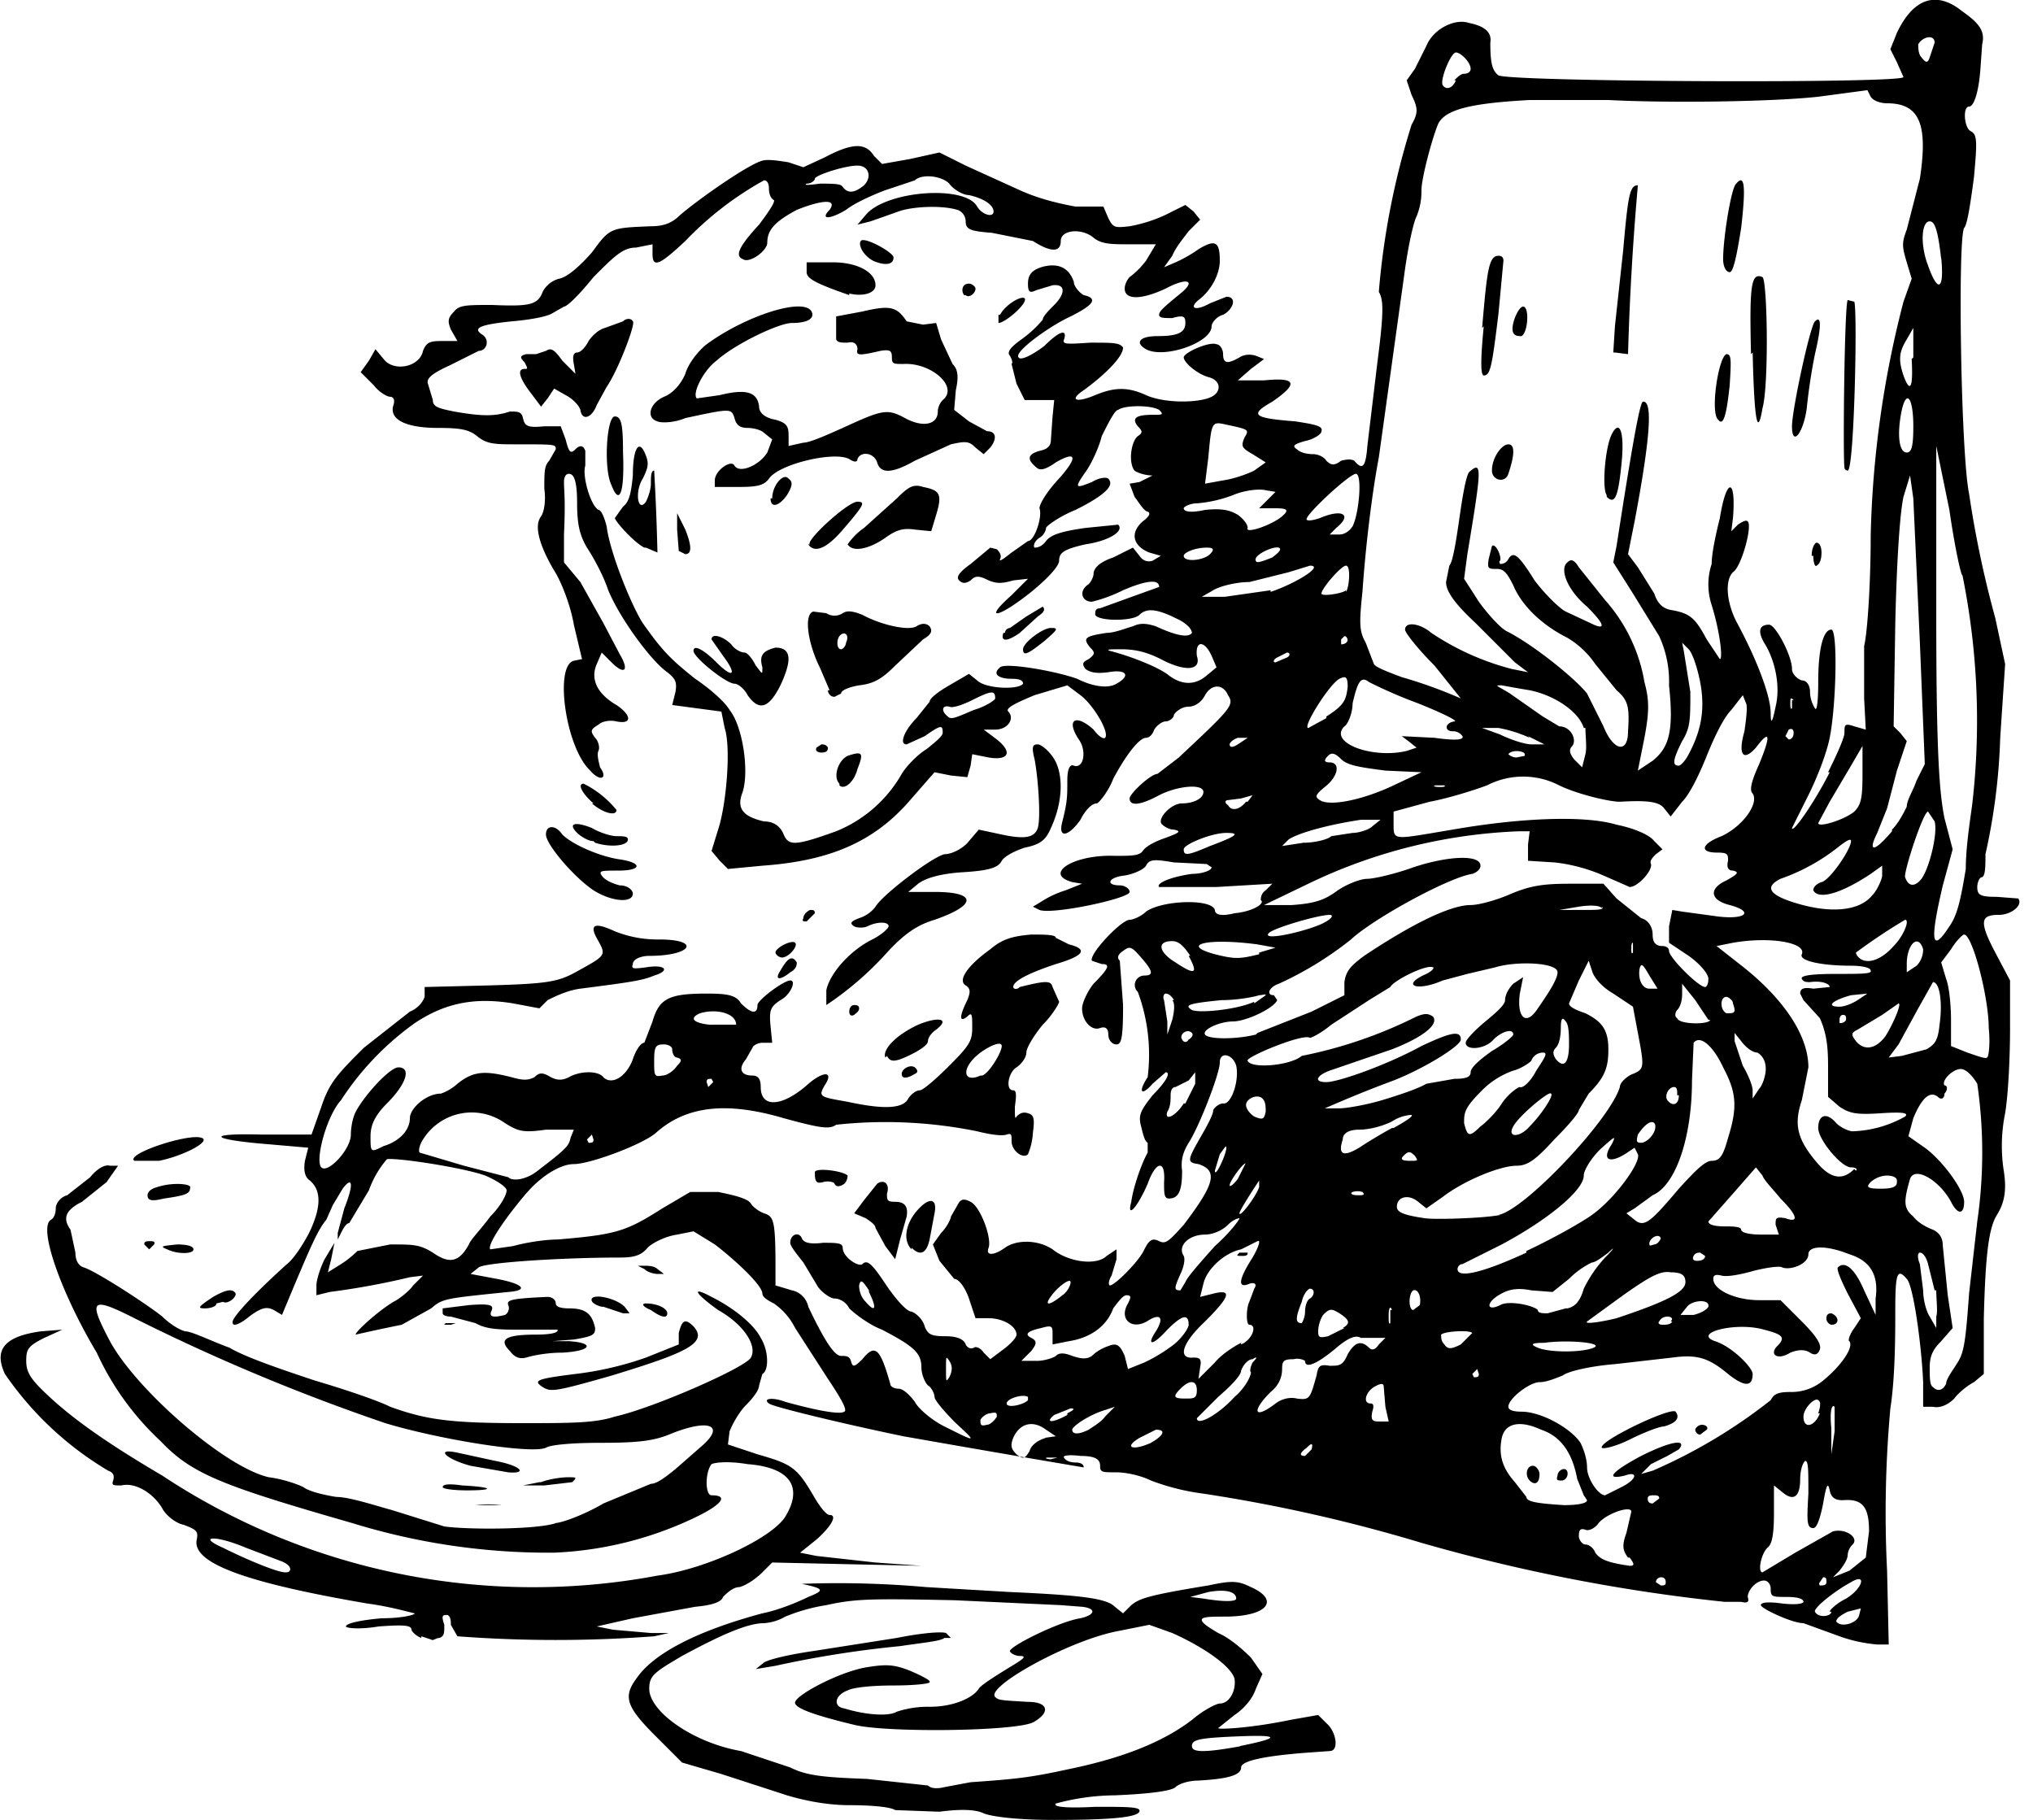 <?xml version="1.0" encoding="utf-8"?>
<svg xmlns="http://www.w3.org/2000/svg" xmlns:svg="http://www.w3.org/2000/svg" version="1.1" viewBox="0 0 124 111">
  <title>Duchess carefully cuts into the pie with a knife and fork.</title>
  <path d="M60 110.6c-.4-.2-1.2-.3-2.7-.1l-2.7-.1c-.3-.2-1.5-.3-2.8-.3-1.4 0-2.8-.3-3.8-.6l-4-1.3-2.4-.7-1.6-1.6c-1.8-1.8-2-2.4-1.2-3.5 1-1.5 3.6-2.9 7.7-4 1-.2 2.2-.7 2.8-1 1-.4 1-.5-.4-.8a61 61 0 0 1 7.6.2l5.1.3c4.5.2 5.9.4 6.4.9l.5.4.5-.5c.5-.4 1-.6 4.7-1.2 1.4-.3 1.8-.3 2.6.1 1.8.8 1 1.8-1.6 1.8-.8 0-1.4 0-1.4.2s.5.5 1 .8c.7.3 1.5 1 2 1.5l.7 1-.4.9c-.2.6-.7 1.2-1.3 1.6l-1 .8c0 .1 2 0 4.4-.5l1.7-.3.5.5c.6.5.8 1.7.2 1.7l-1.4.1c-2.6.2-4 .5-4 .9 0 .5-.9.7-2.6.8-.6 0-1.2.2-1.4.4-.2.2-1.3.4-3.7.5a14 14 0 0 0-3.6.5c-.2.2.6.3 2.4.2 1.8 0 2.6 0 2.7.2.1.4-1.3.6-5.2.6-2.3 0-3.8-.2-4.3-.4zm-.8-1.9c2.9-.2 3.7-.3 6-.8 3.4-.7 5.8-1.7 7.5-3 .7-.6 1.5-1 1.7-1 .6 0 1-.8.9-1.5-.2-.8-2-2-3.8-2.8l-1.4-.5-2 .4c-3 .6-8 3.4-7.4 4 .2.2.3.2 2 .3 1.2 0 1.4.6.4 1.2-.8.6-9 .7-11 .2-2.5-.6-3.5-1-3.6-1.3-.2-.4 2.6-1.9 4.3-2.2 1.2-.2 1.7-.2 2.7.2.7.3 1.3.6 1.2.7 0 .1-1 .2-2.2.2-1.2 0-2.4.1-2.8.3-.8.3-.9 1-.2 1.1 1.3.4 2.7.5 3.2.2a6 6 0 0 1 2-.3c1.4 0 2.6-.5 3-1.1.1-.2.9-.7 1.7-1.2 1-.6 1.3-.8.8-.8-.3 0-.6-.2-.6-.3 0-.3 3-1.8 4.3-2 .9-.2 1-.6.1-.7l-1.3-.1-6.5-.3c-5-.1-6-.1-7.8.3a11 11 0 0 0-2.5.7 3 3 0 0 1-1.3.4c-1 0-2.6.7-5 2-1.7 1-2 1.2-2 2 0 1.4 2.7 3.3 5.6 3.8l3 1c1 .5 2 .6 4.7.7l3.7.4c.2.2.6.2 1 .1l1.6-.3zm-12.6-7.3c.3-.2 1.6-.5 3-.7l5.1-.8c1.5-.3 2.7-.4 3-.3l.3.3h-.4c-.2.2-1.4.3-2.7.5a64 64 0 0 0-7.6 1.2l-1.2.2zm25.7 6.3h-1.4 1.4zm3.3-1.2c2.5-.5 2.5-.7 0-.6-2.5.1-2.9.2-2.9.6 0 .4.8.4 3 0zm-.2-9c0-.4-.6-.6-1.7-.4l-1.1.3.8.1c1.2.2 2 .2 2 0zm36.8 2.3L110 99c-.7 0-2.6-.9-2.6-1.1 0-.2.6-.2 1.3-.1.9.1 1.3 0 1.3-.1 0-.2-.4-.3-1-.3-.9 0-1 0-1-.5 0-.3-.2-.5-.4-.5-.5 0-1 .6-1 1 .1.3 0 .4-.4.3h-1a107.3 107.3 0 0 1-18.5-3.6 96.1 96.1 0 0 0-13.3-3 14 14 0 0 1-3.2-.8c-.6-.3-1.5-.5-2.1-.5-.9 0-1 0-1-.4s-.3-.6-1.2-.6c-.8-.1-1.1 0-1 .1.1.2.4.3.7.3.3 0 .5.1.5.3a1577.7 1577.7 0 0 1-11-1.9c-3.4-.7-8-1.8-8.2-2-.4-.3.2-.4 1-.1 1.8.5 3.3.8 3.6.6.2-.1-.2-.8-1-2l-2-3.1a4 4 0 0 0-1.3-1.5c-.4-.2-.7-.4-.7-.6 0-.5-1.6-2-2.9-3l-1.3-.8-1 .2c-.7.1-1.5.5-1.8.8-.4.5-.9.6-1.7.6-3.5 0-8.2.3-8.6.6l-.5.4 1.6.3c1.6.3 2 .7.7.8-3.9.4-4 .4-4.7 1l-1.8 1a104.2 104.2 0 0 0-2.8.6c-.1-.1 1.3-1.4 2.3-2 .4-.2 1-.7 1.2-1l.6-.6-.8.1a46 46 0 0 1-4.9.9l-.8.2v-.6c0-.3.2-1 .5-1.6l.6-1-.2 1-.2.8.8-.5a6 6 0 0 0 1-.8l2-.4c1.4 0 1.8 0 2.6.5 1 .7 1.6.6 2.2-.5.1-.3.8-1 1.3-1.7.6-.6 1-1.3 1-1.6 0-.2-.6-.6-1.3-.9-1.4-.5-5.4-1.1-6-1a6 6 0 0 0-1.1 1.9l-1.2 2c-.2 0-.4.4-.5.6l-.2.4v-.4l.4-1.5c.6-1.5.5-2-.1-1.2l-.6 1-.4.9c-.5.6-.9 1.5-2.2 4.6l-.5 1.2-.5-.3c-.4-.2-.7-.2-1.5.4-.6.5-1 .6-1 .4-.2-.2 1.2-1.7 3.3-3.6.4-.3 1-1.2 1.4-2 .7-1.5.7-2.5 0-3.1-.3-.2-.4-.6-.3-1.2l.2-.8-2.3-.2c-3.8-.3-4-.7-.5-.6H19l.6-1.7c.5-1.5 1-2 2.6-3.6l2.8-2.2c.5-.2.8-.6.9-.9v-.6l4-.1c3.4-.1 4.1-.2 5.2-.8 1.8-1 1.9-1 1.4-1.9-.6-1-.3-1.2 1-.6a7 7 0 0 0 2.7.5c2.6 0 2 1-.6 1-.5 0-1 .2-1 .5-.1.3 0 .3.8.2 1.2-.2 1.5.2.5.5-.7.3-1.4.4-4.5.8-.8.1-1.6.5-2 .7l-.5.5-1.6-.3c-2.4-.4-4.2 0-6 1.2a17.5 17.5 0 0 0-4.5 4.7c-.9 1-1.6 3.7-1.2 4.1.4.4 1.8-1.1 1.8-2 0-.4.1-1 .3-1.4.6-1.1 2.1-2.7 2.6-2.7.8 0 .5 1-.7 2.2-.8.8-1 1.4-1 2 0 1 0 1 .8.6 1-.3 1.6-1 1.6-1.7 0-.6 1-1.5 1.9-1.5a3 3 0 0 0 1-.6c1-.8 1.7-.8 3.3-.4.7.2 1 .2 1.4 0 .3-.3.5-.3 1 0 .4.2.7.2 1.1 0 .7-.4 1.8-.4 2.1 0 .5.5 1.4 0 1.8-1.1.2-.6.5-1 .7-1l.5-1.3c.4-1.4 1-1.7 3.3-1.7 1.3 0 1.8.1 2.1.6.6.6 1 .7 1 .1 0-.3 1.6-1.5 2-1.5.4 0 0 .9-.6 1.2-.6.4-.7.6-.6 1.6l.1 1h-.6c-.3 0-.6.2-.6.3l-.4.7c-.5.6-.3 1 .4 1 .4 0 .5.3.5.7 0 1.3 1.3 1.2 2.8-.1 1-.9 1.7-.9 1.1 0-.4.7-.3.7 1.4 1 2.3.5 3.4.4 3.7-.2.2-.3.5-.5.7-.5.2 0 1-.7 1.8-1.5 1.2-1.2 1.4-1.5 1.4-2.3 0-.8 0-1-.3-.7-.5.4-.5 0 0-1 .2-.5.2-.7-.1-.9-.5-.3.1-1.2 1.5-2.2.7-.6 1.3-.8 2.5-.9.8 0 1.5 0 1.5.2l.8.4c1.2.3.9.7-.8 1.2-1.5.5-2.6 1-2.6 1.4 0 .1.2.2.4 0 1.6-.4 1.9-.4 2 0l.4.9c0 .1-.4.8-1 1.4-.5.6-1 1.4-1 1.7 0 .3-.3.7-.6.9-.5.3-.7 1.4-.2 1.4.2 0 .2.3.1 1 0 .6 0 .8.1.6.2-.2.4-.3.7-.2.4.1.4.4.3 1.2a4 4 0 0 1-.3 1.3c-.3.3-1-.2-1-.8 0-.4 0-.5-.3-.4-.3.1-1 0-1.8-.2a28 28 0 0 0-8.6-.4c-.4.3-1 .2-3.2-.4-3.4-1-5.9-.8-7.8.9-.8.7-4 1.9-5 1.9-.8 0-2 .7-3 1.9-1.1 1.3-2.3 3-2.1 3.3l1.4-.2c.7-.2 1.9-.4 2.7-.4 3.6-.3 4.2-.5 6.4-1.9l1.7-1h1.7c1 .2 1.8.4 2 .7.1.2.5.5.8.6.6.2.7.4.7 3.4v1l1 .3c.5.1.9.5 1 1 1 2.1 1.6 3 2 3 .3 0 .5 0 .6.3.1.4.2.4.7-.1.8-1 1.1-.6 1.7 1.5 0 .2.3.3.5.3.3 0 .7.4 1 .8.2.4 1 1.1 1.8 1.5 2 1 2 1 .7-.2-.7-.7-1.3-1.4-1.3-1.6 0-.2-.2-.6-.4-.7-.2-.2-.4-.7-.4-1.1 0-.9-.5-1.3-2.4-2.3-.8-.3-1.7-1-2-1.3-.2-.4-.6-.6-.9-.6-.2 0-.7-.3-1-.7L49 77c-.4-.5-.8-1-.8-1.2 0-.5.5-.7.7-.3.1.3.5.4 1.3.3.8 0 1.2 0 1.2.3 0 .6 1 1.2 1.2 1 .3-.3.6 0 1.4 1.2.6.9 1.3 1.7 1.6 1.7.3.1.7.5.8.9.2.5.4.6 1.3.6.7 0 1.1.2 1.2.5.1.2.3.3.5.2.1-.1.4 0 .6.3l.4.4.8-.6c.4-.3.8-.7.8-.9 0-.5-.8-1-1.7-1h-.8l-.4-1.2c-.2-.6-.6-1.2-.9-1.2l-.9-1.1-.4-1 .5-.7c.4-.4.6-.9.6-1l.4-.7c.2-.4.4-.4.8-.2.6.3 1.3 2.2 1.1 2.8-.2.5.3.5 1 0s2-.5 2.9.1c1 .8 2.7 1 3.3.4l.6-.4v.6l-.3 1c-.2.3-.2.6-.1.6.3 0 1.8-1.5 2.1-2.2.3-.6.5-.7.9-.5.4.2.6 0 1.5-1 1.9-2.5 2.1-3.3.9-3.7-.7-.1-.7-.2.1-1.6.4-.7.8-1.4.8-1.7.1-.2.4-.4.6-.4.5.1 1-1.4.8-2.3-.2-.7-1-.9-1-.2s-1.3 4-1.9 4.9c-.3.5-.5 1-.4 1.7 0 1.2-.2 1.7-.8 1.7-.3 0-.3-.3-.3-1 .1-1.4-.5-1.3-1 .1-.6 1.4-1.3 2.2-1 1.1.1-.8.6-2.3 1-3v-.6c-.2-.1-.3-.6-.4-1-.2-.7 0-1 .7-1.9.9-.9 1.1-1.4.8-1.4l-.8.7c-.7.8-.9.5-.3-.4a11 11 0 0 0-.6-5.2c-.4-.4-.1-1 .4-1 .6 0 .5-.3-.2-1.1-.6-.7-.7-.7-1.1-.4-.3.2-.4.4-.2.6l.2 2.7c0 2-.1 2.4-.4 2.4-.3 0-.5-.3-.5-.6 0-.4-.2-.5-.5-.4-.5.2-1.1-.4-1.1-1.2 0-.3.3-1 .7-1.5 1-1 1-1.2.5-1.2l-.6-.2c-.2-.4 1.8-2.5 2.3-2.5.2 0 .7-.2 1-.5 1-.7 4-.8 4.2-.1 0 .3.4.4 1.2.2 1.1-.1 1.9-.6 1.6-.8 0-.1 0-.4.3-.6l.4-.4-3.4.2h-3.5c-.2-.2.6-.6 2-.8.6 0 1.2-.2 1.2-.4l-.3-.2-2-.1c-1.2-.2-1.5-.2-1.7.2-.1.2-.7.5-1.3.6-1 .1-1.2.6-.3.6.3 0 .6.2.6.4 0 .4-4.7 1.4-5.5 1.1l-.4-.2.5-.3a6 6 0 0 1 1.5-.7l1-.4-.6-.1c-1.8-.5.1-1.7 2.6-1.6 1 0 1.5 0 1.7-.3.2-.3.8-.6 1.4-.8.8-.3 1-.4.5-.5-.3 0-.6-.2-.7-.3-.4-.3.5-1.3 1.2-1.3s1.3-.3 1.3-.7c0-.5-1.5-.4-2.7.2-1.1.6-1.8.7-1.8.2 0-.3 1.3-1.5 1.7-1.5l1.3-1c3.2-3 3.4-3.2 3-3.8-.3-.7-1-.7-1.4 0-.2.4-.6.7-1 .7s-.8.3-.9.5c0 .2-.3.4-.5.4s-.5.2-.7.5c-.1.3-.3.5-.5.5-.4 0-1.2 1-2 2.5-.3.8-.9 1.5-1 1.5-.3 0-.7.4-1 1-.7 1-1.4 1.2-1.1.1.3-1.2.3-1.5.3-2.5 0-.8.2-1 .4-.9.6.2.8-.9.3-1.6-.8-1.2-.2-1.6.9-.6.3.4.6.6.7.5.3-.3-.7-2-1.5-2.6l-.8-.6-2 .6c-1.2.5-1.8.8-1.6 1 .4.4 0 1.1-.8 1.1h-.7l.8.6c1 .8.7 1.3-.5 1.1l-1-.2-.1.7-.2.7-1-.1-1-.2-1.4 1.6c-2.2 2.6-4.9 3.8-9.1 4.1l-2.1.2-.5-.5-.5-.6.4-1.3c.5-1.5.8-5 .4-6.2l-.2-1-1.5-.2L41 43l.2-.8c.1-.6 0-.8-.5-1.2-1-.7-2.9-3.3-3.6-5-.3-.9-.9-2-1.3-2.6-.4-.7-.6-1.3-.6-2.7 0-1.4-.2-1.8-.5-1.8-.2 0-.3.2-.3.5 0 .6.1 1 0 3.2v1.7l1 1.2 1.4 2.5 1 1.9c.6 1 .3 1.3-.5.5l-.6-.6-.3.7c-.4.9 0 1.8 1.2 2.5.9.6 1 1.2 0 1-.4-.1-.9 0-1.1.2-.5.3-.5.4-.2.8.2.2.3.6.2.8-.1.2 0 .6.1 1 .5.7 0 .9-.6.2-1.5-1.4-2.2-6.4-1-6.7l.5-.1-.5-2.1c-.2-1.2-.8-2.7-1.2-3.3-1-1.7-1.2-2.8-.8-3.3.2-.3.3-1 .2-1.7 0-1 0-1.4.3-1.7l.4-.7c0-.3 0-.3-2.4-.3-1.3 0-1.8 0-2.4-.5-.5-.4-1-.5-2.4-.5-1.9 0-3-.5-2.7-1.4.1-.3 0-.5-.2-.5s-.7-.3-1-.7l-.8-.8.5-.7.4-.7.5.6c.6.8 2.2.5 2.4-.5.2-.5.4-.6 1.1-.6h1l-.4-.7c-.2-.5-.2-.7.2-1.1.3-.4.8-.4 2.3-.4 2.3.1 2.8 0 3.1-.8.2-.4.6-.7 1-.8.5-.1 1.2-.7 2-1.6 1.1-1.5 1.1-1.5 3.6-1.6.8 0 1.3-.2 1.8-.7 1.3-1.1 4.2-3.1 5-3.3.3-.1 1 0 1.6.1l.9.3 1.3-.6c1.7-.9 2.5-.9 3-.1l.5.5 1.7-.3 1.8-.4 1.6.8 3.3 1.5c1.1.5 2.3.8 3.4 1h1.7l.3.7c.3.6.4.6 1.3.5a9 9 0 0 0 2.2-.7l1.2-.6.5.4.4.5-.7.7c-.3.4-.8 1-1 1.5l-.5.7.7-.3a8 8 0 0 0 1.4-.8c1-.6 1.3-.5 1.3.7 0 .8-.5 1.8-1.3 2.4-.6.5-.2.7.7.2l1-.4c.7 0 .4.8-.2 1.1-.4.1-.7.5-.7.7 0 1-2.9 2-4 1.4-.7-.4-.4-.8.7-.8 1.2 0 1.7-.2 1.7-.8 0-.4-.1-.5-.8-.3-.5 0-.8 0-.8-.2s.2-.4 1.3-1.3c1-.8.4-1-.9-.3-1.5.7-2.5.7-2.5 0 0-.3.2-.6.3-.7a5 5 0 0 0 1-1l.6-1h-1.6c-1.1 0-1.7 0-2.2-.4-.7-.6-2-.5-2 .2s-.6.7-1.7 0l-2.5-.5c-1.3-.1-1.6-.2-1.6-.7 0-.3-.2-.6-.5-.7-1-.3-2.8-.2-3.6.1l-1.7.6-.8.2.6-.7c1.4-1.4 6-1.7 6.7-.4.3.5 1 .7 1 .3 0-.4-.6-.8-1.5-1-.4 0-1-.4-1.2-.7-.5-.5-1.7-.6-2.1-.2l-1.8.6c-.8.3-1.9.8-2.4 1.2-1 .6-1.6.6-1 0 .5-.7-.5-.6-2 0-1.3.7-1.8 1.2-1.8 2 0 .5-1.1 1.3-1.5 1-.5-.2-.2-.8 1-2.1.6-.8 1-1.4.9-1.5-.2-.1-.3-.4-.3-.7 0-.3-.1-.5-.3-.5a20 20 0 0 0-4.8 3.7c-1.5 1.4-2 1.7-2 .8v-.6l-1 .2c-.8 0-1.3.5-2.6 1.8-.8 1-1.6 1.8-1.8 1.8l-.7.4c-.3.2-1.3.4-2.5.5-1.9.2-2.4.4-1.8.8.5.3.3 1-.2 1l-1.8.9c-1.1.5-1.4.8-1.3 1.1l.3 1c0 .4.3.5 1.3.7 1.7.3 2.5.3 3.4 0 .5 0 .7 0 .8.4.1.5.3.6 1.3.5h1l.3.8c.2.8.3.9.6.6.3-.3.5-.2.6.1v.9c-.2.6.3 2.4.8 2.7.2 0 .4.6.5 1 .2 1.6 1.5 4.8 2.2 5.9 1.2 1.7 1.7 2.2 3.2 3.4.9.6 1.8 1.4 2.1 1.9.8 1 1.2 3.7.8 5-.4 1 0 1.5 1.3 1.8.6 0 1 .3 1.2.8.3.7.7.7 3.2-.2a8.1 8.1 0 0 0 4-3.5c.3-.5 1-1.2 1.5-1.5.5-.4 1-.8 1-1 0-.5-.1-.5-1.1.2l-1.1.5c-.5 0-.1-.9.6-1.6l.8-1c0-.2.5-.6 1.2-1l1.2-.7.5.4c.5.5 2.5.6 2.8.2 0-.2-.2-.3-.7-.3-.8 0-1.2-.3-.7-.7.3-.3 3.3.2 4.7.7 1 .5 1.9.6 2.4.3.9-.5.6-.9-.5-.7-.8.1-1.1 0-1.4-.2-.2-.3-.2-.4.2-.6.4-.3.4-.4.1-.7-.5-.6-.3-.7 1-.9.5 0 1.2-.3 1.6-.4.4-.2.8-.2 1.4 0 1.3.6 2 .7 2.2.4 0-.2-.3-.6-1-.9-1.2-.6-1.8-.6-2.2-.2-.4.4-2.5.4-2.7 0 0-.2 0-.4.3-.4a731.5 731.5 0 0 1 3.6-1.3c0-.5-.8-.4-2.2.2a9 9 0 0 1-1.9.7c-.6 0-.8-.6-.3-1 .2-.1.4-.5.4-.7 0-.3.3-.7 1.2-1l1.2-.6.4.5c.2.3.5.4.8.3l.5-.3-.7-.2c-1-.4-1.2-1.2-.4-1.9.4-.3.5-.5.3-.6-.2 0-.5-.5-.8-.9l-.3-.8.6-.1a655 655 0 0 1 .8-.4c-.5 0-1-.2-1.1-.3-.4-.5-.2-1.8.2-2.1.3-.2.3-.3 0-.6-.4-.5-.1-.7.9-.7.6 0 .7 0 .4-.3-.5-.3-2.1-.3-2.5 0-.2 0-.6.8-1 1.6-.2.8-.7 1.8-1 2.2-.7 1-.6 1 .4.6.5-.3.9-.3 1-.2.4.4-.2 1-2 1.9-1 .4-1.8 1-1.8 1.1 0 .2-.2.5-.4.6-.3.2-.4.5-.3.6.1 0 .4 0 .7-.4.3-.4 1-.6 2.4-.8l2-.2c.4.4-.6 1-2 1.2-1.3.3-1.6.5-1.6 1 0 .3-.6 1-1.7 1.9-2 1.6-3 1.8-1.2.2l1-1-.9.1c-.7.2-1 .2-1.5 0-.6-.3-.8-.3-1.1 0-.3.2-.5.2-.7 0-.2-.2 0-.5.7-1l1.2-1 .4.1c.2.2.3.4.2.6-.1.2.2 0 .7-.4l1-.7c.4 0 .9-1.5.7-2 0-.2.3-.8 1-1.6 1.3-1.4 1.4-2 0-1.2-.7.5-1 .5-1.2.3-.6-.5-.5-.8.2-1 .5-.1.7-.3.7-.7l.1-1.4.1-1H62.5l-.5-1-.3-1.2c.1-.1 0-.3-.1-.5-.2-.2 0-.5.7-1a7 7 0 0 0 1.3-1.2c0-.2.4-.6.7-.9.7-.7.7-1.3-.1-1.2l-1 .3c-.4.2-.5.1-.5-.4s.2-.8.8-1c1-.3 1.7 0 2 .9 0 .3.4.7.6.8.9.2.6.6-.8 1.3-1.3.6-3.2 2-3.2 2.4 0 .4.8 0 1.6-.6 1-1 1.4-1 1.2-.4-.1.3.1.3 1.6.2 1.4 0 1.8 0 2 .3 0 .5-.9 1.5-2.4 2.6-.9.6-.5.8.7.3s2-.5 3.1 0 3.2.5 4 .1c.6-.3.6-1-.2-1.2-.7-.2-1.5-.9-1.5-1.2 0-.3 1.6-1 2-.8.2 0 .4.3.4.6 0 .6.3.6 1 .2.3-.2.7-.2 1-.1l.5.2-.8.6-.8.7h1.6c2-.2 2.1.2.5 1.3-1.4.8-1.2 1 1.4 1.2 1.3.2 1.7.3 1.6.6 0 .2-.5.5-1 .6-.7.2-.8.3-.5.5.2.2.6.3 1 .3.2 0 .6.1.8.4.3.3.5.3.9 0 .4-.1.6-.1.8 0 .5.6.7.4.8-.9l.6-5c.4-3.1.4-3.9.1-4.4a46.6 46.6 0 0 1 2-10.2c.4-.7.4-1 0-1.8l-.3-.9.5-.7.7-1.4c.4-1 1.7-1.7 2.6-1.4 1 .2 1.4.6 1.3 1.2 0 1.2.1 1.7.5 2 1 .4 24.7.5 24.7.1l-.4-.9-.4-.8.4-1c1-2.1 2.4-2.6 4-1.3 1 .7 1.4 1.2 1.2 2l-.1 1.4c-.1 1.5-.4 2.4-.7 2.4-.4 0-.3 1.3.1 1.5.4.2.4.6.2 2.8-.2 1.5-.4 2.9-.6 3.1-.4.7-.2 13.8.3 16.2a63.8 63.8 0 0 0 1.6 7.6l.6 2.8-.3 4.5a37.4 37.4 0 0 1-.9 7.1c0 .7 0 1.3-.2 1.4-.2 0-.3.4-.3.6 0 .5.2.6 1.2.6l1.3.1c.3.4-.4 1-1.2 1-1.1 0-1.2.4-.2 2.3l.9 1.7v3c0 1.5-.1 3.9-.3 5.1a10 10 0 0 0-.1 3.4c.2 1.2.1 2-.4 2.8-.5.8-.7 2.4-.8 6.3v3.4l-.6.5c-.4.2-1 .7-1.2 1-.4.4-.9.6-1.3.5h-.6v-1.5c-.1-2.3-.6-5.9-1-6.3-.6-.7-.7-.3-.7 2 0 1.3 0 4-.3 5.9a70.8 70.8 0 0 0-.2 9.9l.1 4.5h-.7a9 9 0 0 1-2.3-.5zm1.2-1.3.1-.4-.8.2c-.4.2-.7.4-.7.6.3.4 1.3.1 1.4-.4zm-1.8-.2c0-.1.4-.5 1-.8 1-.6 1.3-1.6.3-1-1.1.6-2.3 1.6-2.2 1.8.2.4 1 .3 1 0zm-10-1.8c0-.2-.1-.3-.3-.3-.1 0-.3.1-.3.3l.3.2c.2 0 .3 0 .3-.2zm9.8 0c0-.2 0-.3-.2-.3l-.2.3c-.1.1 0 .2 0 .2.2 0 .4 0 .4-.2zm2.4-1.5.2-1.6c0-1.5-.4-2-1.6-1.9-.4 0-.7-.1-.8-.6-.1-.5-.2-.4-.4.8-.2 1-.4 1.5-.6 1.5-.4 0-.4-.4-.3-2.1 0-1.5 0-2-.2-2-.2.2-.3.7-.3 1.1 0 1.1-.4 1.4-1.1.8l-.5-.4v1.7c0 1.2-.1 1.9-.4 2.1-.4.4-.6 1.5-.3 1.5l2-1.2 2.3-1.3c.8-.2 1.6.4 1.2.8a1 1 0 0 0-.3.6c0 .3-.2.6-.5 1l-.4.4 1-.4 1-.8zM99.3 95c-.3-.4-.4-.7-.1-1.5l.3-1.3c0-.4-1.5.1-2 .7-.2.3-.6.5-.8.4-.3-.1-.4 0-.4.4 0 .2.2.5.4.5s.5.2.6.5c.3.4.7.6 2.1.8.3 0 .3-.1 0-.5zm-2.5-3.5-.2-.3-.4-1c-.3-1.6-1-2.6-2.2-3-1.3-.6-2.2-.4-2.4.5-.2 1 0 1.8.8 2.7l.7.9c0 .3.7.4 2.3.5.8 0 1.4-.1 1.4-.3zm-3.5-1.2c-.3-.3-.2-.9.2-.9.2 0 .4.3.4.5 0 .6-.3.7-.6.4zM95 90c0-.2.2-.4.4-.4.3 0 .3.6-.1.7-.3 0-.4 0-.3-.3zm6.2 1.4c0-.1 0-.2-.3-.2-.2 0-.4 0-.4.2s.1.3.3.3l.4-.3zm-2.3-.7c1-.5 1-1 .2-.7-1.3.3-.7-.3 1-1.2 2-1 2.8-1 2.3-.4l-.7.4-1 .5-.6.6.7-.2a32.3 32.3 0 0 0 7.2-4.3c.2-.4.5-.5 1.2-.5a3 3 0 0 0 2-.7c1-.8 1.9-2 1.6-2.4-.1 0 0-.4.3-.8l.4-.6-.8-1.5c-.4-.8-.7-1.5-.6-1.6.4-.4 1 0 1.6 1.4l.7 1.5v-1c.2-1.4-.3-2.3-1.6-2.7-1.5-.6-2.5-.5-2.5 0 0 .6-1.1 1-1.6.8-.1-.1-.9 0-1.7.2-.7.2-1.6.4-2 .3-.4-.1-.5 0-.5.2 0 .7 1.4 1.3 2.8 1.3h1.3l1.3 1.3c.9.9 1.2 1.4 1.1 1.7-.1.3-.3.4-.6.2s-.7-.2-1.2 0c-.8.5-1.3.1-.8-.4s.4-.7-.8-1c-1.7-.5-4.4.2-3 .7 1 .3 2.3 1.6 2.3 2 0 .8-.5.8-1.5 0-1.2-1-1.9-1.2-3.4-1l-3.5.4c-1.3.1-2.8.4-3.2.7-.5.2-1 .4-1.4.4-.6 0-1.9 1-1.9 1.5 0 .2.3.3.8.3 1.2 0 3 1 3.6 1.9.2.4.4 1 .4 1.5 0 .7.7 1.7 1.1 1.7l1-.5zm-1.2-2.4c-.2-.4 4.2-2.5 4.5-2.2.3.4 0 .7-.7.9-.3 0-1.3.4-2.1.8s-1.6.6-1.7.5zm5.7-1.1c0-.1.2-.3.4-.3.3 0 .4.2.3.3l-.4.3c-.2 0-.3-.2-.3-.3zm8-6.8c0-.2.1-.3.3-.3.5.2.5.7 0 .7a.4.4 0 0 1-.3-.4zm-47.7 7.3.7-.1-.6-.4c-.8-.6-1.6-.4-2 .5-.2.5-.1.7.2 1 .4.3.5.3.8-.2.1-.4.6-.7 1-.8zm.8 1.2h-.6c-.2 0-.1.1.2.1l.4-.1zm15.5-.5c.1-.4 0-.4-.3-.1-.4.3-.5.5-.1.5l.4-.4zm31.9-2.6c-.2-.2-.3.4-.2 1.3v1.6l.2-1.4v-1.5zM70.2 88c.7-.4 1-.8.3-.8l-1 .5c-1 .6-.4.8.7.3zm-3.8-.8c.3-.2.8-.5 1-.8l.6-.6-.6.2c-1 .3-2 1-2 1.2 0 .3.4.3 1 0zm-5.6-.8c0-.2 0-.3-.4-.2-.2 0-.5.2-.6.4 0 .3 0 .4.4.3.2 0 .5-.3.6-.5zm50.1-.2c.1-.3.2-.7 0-.8-.2-.2-.9.5-.9 1 0 .8.7.6 1-.2zm-45.8 0c.4-.2.5-.3.2-.3l-1 .4c-.6.5-.1.5.8 0zm10.2-1c.7-.6 1-1.3 1-1.5-.1-.1 0-.4.1-.6.3-.3.3-.4 0-.2-.3 0-.6.4-.7.7 0 .3-.7 1-1.4 1.6L73 86.5c0 .5 1.3-.2 2.3-1.3zm9.2.6-.1-1.2c0-.2-.1-.3-.6 0s-.7 1-.2 1c.2 0 .2.2.1.5-.1.5 0 .6.4.6h.6zm-6.7-.2c.4-.3.9-.4 1.3-.3.8.1.8 0 1.2-1.4.1-.6.2-.7.8-.6.6 0 .8 0 1.1-.7.4-.7.8-.9 1.3-.4.2.2.4.1.6-.2l.4-.4H83c-.3-.2-.8 0-1.6.7-1.1.9-1.8 1.2-1.8.7 0 0-.3-.2-.7-.1-.6 0-.7.1-.7.6s-.2 1-.7 1.4c-1.2 1.2-1 1.7.3.7zm-15.1-.2v-.2c-.3-.2-1.3.1-1.3.4 0 .3 1 .1 1.3-.2zm10.3-.6c0-.6-.4-.7-1-.1-.5.5-.4.6.3.6.5 0 .7 0 .7-.5zm45.7-.4c0-.3.4-.8.7-1.3.4-.6.5-1.4.7-4.2l.5-4.4a29.2 29.2 0 0 0 0-8.4c-.3-.5-.7-.9-1-.9-.5 0-1.2.7-1 1 .2 0 .2.3 0 .5 0 .3-.2.4-.4.2-.5-.4-1 .1-1.5 1.3l-.3 1.1 1 .7c1.1.8 2.4 2.6 2.4 3.3 0 .8-.4.8-.8 0-.7-1.3-2.2-2.2-2.5-1.4-.4 1.4-.4 1.8.2 2.3.3.4.9.7 1.2.8.4.2.6.5.6 1l.3 3 .3 2-.7.8c-.5.5-.7.9-.7 1.6 0 .6 0 1.1.2 1.2.3.3.6.2.8-.2zM57.9 83c-.2-.3-.2-.3-.2.5s0 .8.2.5c.2-.4.2-.7 0-1zm17.8-1c.7-.3 1-1.2.5-1.2-.2 0-.2-1 0-1.4l.3-.8c.2-.3 0-.4-.3-.3-.7.3-.7-.2.2-1.6.4-.7.5-1.1.3-1l-1 .5c-1 .2-2.1 1.2-2.3 2.1l-.2.8.8-.2c1.2-.3 1 .2-.5 1.7-1.4 1.3-1.7 2.3-.7 2.2.4 0 .5.1.4.6l-.1.7 1-1c.4-.5 1.2-1 1.6-1.2zm-.1-5.6h.5c0 .1 0 .2-.3.2-.4 0-.4 0-.2-.2zm14.6 7.4-.1-.3-.3.3.1.2c.2 0 .3 0 .3-.2zM71.6 82c.5-.4.9-1 .9-1.2 0-.7-.4-.6-1.3.3-.9 1-1.3 1-.7.1.5-.8.3-1.1-.4-.7-1 .7-1.9 0-1.3-1 .2-.4.2-.5-.1-.5-.2 0-.5.4-.8.8-.4 1.1-1.4 1.8-2.7 2l-1 .2v-.6c0-.5 0-.6-.7-.4-.9.2-1 .4-.6.6.4.2.3.4 0 .8l-.6.6h1c.4 0 1-.2 1.1-.3.2-.2.5-.2 1 0 .6.2.9.2 1.2 0 .3-.3.7-.5 1-.6.5-.2.7-.1 1 .6l.2.8 1-.4a10 10 0 0 0 1.8-1.1zm18.2-.7c-.2-.2-1.7-.1-1.9.1 0 .2 0 .4.2.6.2.3.4.3 1 0l.7-.7zm7.4.9c.7-.3-1.6-.5-3-.3-.8 0-.9.1-.4.3.7.3 2.7.3 3.4 0zM81.9 81c.5-.3.4-.5-.2-.9-.5-.3-.6-.3-1 .1a2 2 0 0 0-.3 1c0 .4.1.4.6.3l1-.5zm3-1.1c-.1-.3-.2-.1-.2.3s0 .6.1.5v-.8zm17 .7c.2-.2 0-.3-.2-.3s-.4.1-.5.3c-.1.1 0 .2.2.2s.5 0 .6-.2zm16.1-1.9-.4-1.6c-.1-.4-.3-.7-.5-.7-.1 0-.2.2 0 .7l.2 1.6c0 .6.2 1.3.4 1.6l.4.7v-.7c.1-.3 0-1 0-1.6zM79.6 80c0-.3.1-.7.3-.8.3-.2.3-.6 0-.6-.1 0-.4.3-.5.8-.4 1-.4 1.3 0 1.3 0 0 .2-.3.2-.7zm19 .4c3-1 4.2-1.6 4.2-2.2 0-.4-.2-.6-.9-.6-.6-.1-1.2.2-2.9 1.4l-2.2 1.6c-.2.2 1 0 1.8-.2zm-3-.6c.5-.1.8-.5 1-1.2a8 8 0 0 1 1.3-1.9c.6-.6.6-.7.2-.3-.4.3-.8.6-1 .6a5 5 0 0 0-1.4 1l-1 .8-1.3-.1c-1-.2-1.5 0-2 .3-.8.5-.7 1 .1.6.5-.3 2 0 2.3.3 0 .2.3.2.6.2l1.1-.3zm8.6-.1c.1-.5-1-.4-1.3 0l-.4.5h.8c.4-.1.8-.3.9-.5zm-51.2-1c-.4-.6-.5-.7-.6-.3 0 .3.1.7.4 1 .6.7.7.4.2-.6zm33.6.9c.1-.5-.1-1-.4-.9-.3.2-.3 1.2 0 1.2l.4-.3zM64.8 79c.3-.2.5-.6.5-.8 0-.2-.4 0-.9.5-.8.9-.6 1.1.4.3zm7.5-.8c.1-.3 1-1.3 1.8-2.2.9-.8 1.5-1.6 1.5-1.7-.1 0-.4.1-.7.4-.4.4-1 .6-1.4.6-1 0-1.7.7-1.3 1.3.1.2 0 .7-.2 1.1-.4.9-.4 1 0 1l.3-.5zm20.8-1.9c1.5-.7 3.3-1.7 4-2.2 1.4-1 3-3.2 2.8-3.7l-.2-.4-.6.4c-1 .6-1.4.3-.8-.6.3-.6.2-.5-.7.3-.6.6-1 1.3-1 1.6 0 .9-2.2 2.7-5 4.2l-2.4 1.2c-.2 0-.3.2-.3.3 0 .6 1.6.2 4.2-1zm10.9.3-.3-.2c-.1 0-.3 0-.4.2-.1.2 0 .3.2.3.3 0 .5-.1.5-.3zm-2.7-1c0-.4-.6-.2-.7.2 0 .2 0 .2.3.1.2 0 .4-.3.4-.4zm7-.9c0-.4 0-.5.6-.4.8.3.8-.1-.3-1.2-.4-.5-1-1.1-1.1-1.4l-.4-.5-1.4 1.6-1.5 1.7c0 .2.4.3 1 .3.4 0 1 0 1 .2s.6.3 1.2.3h1.1zm-5.9-2.2c1-1.1 1.6-1.7 2-1.7.5 0 .7-.3 1-1.4.6-1.9.5-2.8-.3-4.3-.6-1.3-1.4-2-1.8-1.5l-.1 2.3c0 3.5-1 6.4-2.4 7l-1.1.8-.5.3.5.4c.6.5 1 .1 2.7-1.9zm-11 1.6c1.6-.3 6.8-5.8 7.4-7.8 0-.3.5-.7.8-.8.7-.3.7-.4.3-2.5l-.3-1.6-1.2-.8c-.7-.4-1.2-1-1.3-1.4l-.2-.6-.6 1.2-.6 1.4c0 .2.4.4 1 .6 1 .5 1.4 1 1.4 2.2 0 1.1-.2 1.7-1.2 2.7l-.6 1c0 .2-.7 1-1.5 1.8-1.1 1.2-1.6 1.6-2.3 1.6-1 0-3.2.9-4.5 1.9l-1 .7-.5-.4c-.6-.5-1.3-.3-1.3.3 0 .3.3.5 1.7.7.6.1 3.7 0 4.6-.2zm-14.6-1.8V72s-1.2 1.8-1.2 2c0 .3 1-1 1.2-1.6zm6.3.4a1 1 0 0 0-.6 0c-.2.1 0 .2.3.2s.5 0 .3-.2zM76 71c0-.3-1 1-1 1.3 0 .1.2 0 .5-.4l.5-1zm39.7 1c0-.2-.3-.3-.6-.3-.4 0-.8.2-1 .4-.3.3-.2.4.6.4.7 0 1-.1 1-.4zm-82.9-.6c1.7-1.3 1.9-1.5 2-2l.2-.5h-1.7c-1.4.2-1.7.1-2.5-.4a3.5 3.5 0 0 0-5 1c-.2.3-.3.7-.2.8l2.7.8 2.7.7c.3.3 1.2.1 1.8-.4zm80.4 0c.1-.1 0-.2-.3-.2-.6 0-2-1.7-2-2.4 0-.8.5-1 1.1-.3.3.3.8.5 1 .5a7 7 0 0 0 3.2-.9c.2-.2 0-.3-1.5-.2-1.5.1-1.9 0-2.5-.4l-.7-.6V65c0-1.2-.1-2-.5-2.9L110 61l-.2-.4c0-.3.2-.4.8-.3l1-.1c0-.2-.5-.4-1.2-.3-.2 0-.4 0-.5-.2-.1-.2.6-.3 2.1-.3s2.2 0 2.1-.2c0-.2-.6-.3-1.2-.3-1.8 0-3.2-.3-3-.7.3-.7-1.9-1.1-4.2-.7l-1 .2 1.4 1.1c2.6 2 4.2 4.3 4.2 6.3l-.4 2c-.5 1.5-.3 2.4 1 3.9.8.9 1.5 1 2.2.3zM74.8 70c0-.2-.1 0-.4.4l-.3 1c0 .5.7-1 .7-1.4zm11.5.5c-.3-.3-.4-.3-.7 0-.2.2-.1.3.4.3s.5 0 .3-.3zM85 68.8c.7-.4 1.2-.7 1.1-.8 0 0-.6 0-1.2.4-.6.3-1.4.5-2 .5-.6 0-1 .2-1 .6-.3.9 0 1.1 1 .5a30 30 0 0 1 2-1.2zm-48.8.7-.1-.3-.3.3.1.2c.2 0 .3 0 .3-.2zm64.6-.3c.2-.3.2-.6.1-.7-.2-.2-.6.1-1 .7-.1.4-.1.5.2.5.2 0 .5-.2.7-.5zm-10.5-.5c.3-.2 1-.9 1.3-1.4.4-.6 1-1 1.1-1 .2.1.7-.4 1-1 .6-.9.7-1.1.4-1.1-.3 0-.6.2-.7.5-.2.2-.7.5-1.1.6a5 5 0 0 0-2 1.3c-1 1-1 1.3-1 1.9.2.8.3.9 1 .2zm3 0c.7-.7 1.5-1.9 1.3-2-.1-.2-2 1.4-2.3 2-.4.7.4.7 1 0zM77 67c-.3-.3-1 0-1 .4 0 .2.2.5.5.7.5.2.6.2.7-.3 0-.3 0-.6-.2-.8zm-4.7.3.6-1.2v-.7l-.4.5-.8.4c-.2 0-.3.2-.3.5s0 .7-.2 1c-.2.6.5.3 1-.5zm12-.2c1-.3 2.2-.7 2.7-1l1.7-.3c.7 0 1-.1 1-.4 0-.3.6-.8 1.3-1.3.7-.4 1.3-.9 1.3-1 0-.4-.7-.2-1.2.3-.5.6-1.7.7-1.7.2 0-.2.6-.8 1.2-1.3s1.2-1 1.2-1.3c0-.3.2-.7.5-1l.6-.4-.2 1c-.2 1.5.4 2 1.1.9.7-1 1.2-1.8 1.2-2.2 0-.6-2.5-.7-3.8-.3l-1.7.4-1.5.4c-1.6.7-2.6.3-1-.4.4-.2.5-.4.4-.4-.4-.2-2.4.8-2.6 1.2l-1.3.8-2.3 1.5c-.6.5-1.2.8-1.3.8-.4-.3-4 1.2-3.8 1.4.2.5 2.6.3 3.3-.3a27.6 27.6 0 0 0 7-2.4c.5-.2.7-.2 1 0 .4.5-.7 1.3-2.5 2a5201 5201 0 0 0-3.8 1.3c-.8.3-1 .7-.2.7.7 0 3.6-1 5.8-2.2 1.7-.8 2.4-1 2.4-.4 0 .4-2.3 1.8-4.1 2.5a73.7 73.7 0 0 0-3.5 1.4l-.7.3h.9c.4 0 1.6-.2 2.6-.5zm18-.3c0-.3 0-.5-.2-.5-.3 0-.6.5-.4.8.3.4.7.3.7-.3zm5.4-1.6c0-.5-.2-.8-.5-1-.3 0-.7-.3-1-.7l-.4-.5v.5l.5 1.5c.3.5.6 1.2.6 1.5v.5l.4-.6c.2-.2.4-.8.4-1.2zm-64.2.8-.1-.2c-.2 0-.3 0-.3.2l.1.3.3-.3zm-2.2-1c.3-.3.3-.4 0-.5-.2 0-.3-.3-.3-.5s-.3-.3-.5-.3c-.5 0-.6.1-.6 1s0 1 .5.9c.3 0 .7-.3.9-.6zm18.6.6c.4-.1 1.2-1.4 1.2-1.8 0-.3-.6-.1-1.3.4-1.2.9-1.1 1.9 0 1.4zm35.8-1.9c0-.5 0-1.2-.2-1.4-.2-.3-.3-.2-.3.4 0 .5-.1 1-.3 1.2-.2.2-.2.4 0 .7.5.6.8.2.8-.9zm25.6-1c0-1.9-1-5.7-1.5-5.7-.1 0-.5.4-.8.9l-.6.8.3 1c.2.5.3 1.7.3 2.5v1.6l1 .4c.6.2 1.1.4 1.2.3.1 0 .2-.9.1-1.8zm-3.8 1.3c.5-.3.7-.5.8-1.5.2-1.4 0-2.6-.4-2.6l-.9 1.6-1.2 2.2-.6.8.8-.1 1.5-.4zm-2.5-.8c.5-.8 1-2 .8-2l-1 .7-1.5.9c-.4.2-.4.3-.1.7.5.6 1.2.5 1.8-.3zM72.7 63c-.3-.3-.8.1-.6.4.1.2.3.2.4 0 .2-.1.3-.3.2-.4zm4 0 3.3-1.3 2-1v-.8c.1-.7.4-1 1.2-1.6 3-2 5.3-3.1 6.5-3.1.5 0 1.6-.3 2.5-.7 1.2-.5 2-.6 3.6-.6h2l.8.9 1.5 1.2c.4.1.7.5.7 1s.2.7.6.7c.2 0 .4.1.4.3 0 .4 1.8 2.2 2.2 2.2.1 0 .2-.2.2-.5s-.5-.9-1.2-1.4l-1.2-.8v-1l.2-1 .6.1 2.2.3c1.7.2 2.2-.3.7-.7-1.2-.3-1.3-1-.2-1.5.7-.4.8-.5.4-.6-.3 0-.4-.2-.3-.6 0-.4 0-.5-.7-.5-1 0-1-.5.3-1 1.3-.6 2.3-2 1.9-2.6-.2-.2-.1-.7.4-1.8.7-1.7.7-2.2-.2-1-.8.9-1.1.4-.7-1 .1-.7.2-1.5.1-1.7l-.2-.5-.7.9c-.5.5-1.1 1.8-1.5 2.8-.4 1-1 2.3-1.5 2.8l-.7.9-.4-.5c-.3-.4-1-.5-2.7-.4-.7 0-2.7-.5-3.7-1a4.8 4.8 0 0 0-4.4 0c-.8.3-2.4.8-3.5 1l-2.2.6v.8c0 1 0 .9 3.6.3 4-.7 8-.9 10-.3 1 .2 2 .6 2.3 1l.5.5-.4.3c-.2.2-.4.4-.3.6.1.4-.8 1.4-1.3 1.4l-1.6-.7c-.9-.4-2-.7-3-.8l-1.6-.1v-1l.1-.8h-.6a32.3 32.3 0 0 0-12.9 3.2l-2.7 1.3h1.7c1.4-.1 2-.3 2.8-.9.6-.4 1.4-.7 1.8-.7.4 0 1.7-.3 2.8-.7 2.1-.7 4.1-.8 4.1-.1 0 .2-.2.4-.5.5-1.4.2-6 2.7-7.4 4A21 21 0 0 1 78 60c-.6.2-.8.7-.3.7l.2.3c-.2.5-1.9 1.3-2.7 1.3-.8 0-1.9.5-1.7.8.2.3 1.9.3 3.1 0zM71.6 61c-.1-.2-.3-.4-.5-.4-.1 0-.2.2-.1.4l.2 1.3v.8l.3-.9c.1-.4.2-1 0-1.2zm-26.7 1.5c0-.7-1.2-1-2.2-.7-.7.3-.4.6.6.7a69.9 69.9 0 0 1 1.6 0zm59.3-.3-.8-1.2-.8-1v.6c0 .4-.1.8-.3 1-.1.1-.2.4 0 .5.1.4 2 .4 2 .1zm8.4 0c0-.2 0-.3-.2-.3-.1 0-.2.1-.2.3v.2c.1 0 .3 0 .4-.2zm-36.1-1 .7-.5c0-.1-.2 0-.4 0-.3.1-1.3.3-2.3.3-2 .2-2.3.3-1.8.6.4.2 2.7 0 3.8-.5zm29.2 0c0-.2-.3-.4-.4-.4-.4 0-.4.8 0 1 .5 0 .6 0 .4-.6zm7.6-.2.6-.4-1 .1c-1.1.3-1.6.7-.7.7.3 0 .8-.2 1.1-.4zm-12.7-1.5c-.4-.7-.5-.8-.6-.4-.1.7.2 1.2.6 1.2h.5zm-28-1.2c-.4-.6-.7-.9-1.1-.9-1 0-.8.7.2 1.3 1.2.8 1.4.7.8-.4zm44.7-.4c-.3-1-1-.3-1 .9v.5l.6-.4c.3-.3.4-.7.4-1zm-1.8-.2c.6-.6 1-1.6.7-1.6a35 35 0 0 0-3 2s0 .2.3.4c.5.3 1.3 0 2-.8zm-38.7.4 1-.3-1.1-.2c-3-.4-4.8 0-2.6.6 1.2.3 1.5.3 2.7 0zm22.8-.5c0-.2-.1-.1-.1.2 0 .3 0 .4.1.3v-.5zm19.3-1.1c.5-.7.7-1.7 1-3.5 0-1.4.3-3.2.4-4a44.6 44.6 0 0 0-.6-13.9c-.1 0-.5-1.9-.8-4l-.8-3.9v10.4c0 8.5.2 10.8.5 12.3l.5 1.9-.6 2.2c-.8 3.4-.7 4.2.4 2.5zm-38.4-.1c.7-.3.9-.6.6-.6-.7 0-3.4.8-3.7 1.1-.5.5 1.9 0 3.1-.5zm17.2-1c-.1-.2-.8-.2-1.4-.1l-1.2.2h1.4c.9 0 1.4 0 1.2-.2zm16.5-.8c.3-.3.6-1 .6-1.2v-.6l-.7.5c-1.8 1.2-3.2 1.6-3.5 1 0-.2.2-.4.5-.5.5-.1 1.8-2 1.8-2.5 0-.2-.3 0-.7.3a12 12 0 0 1-3.6 2c-1 .5-.7 1 1 1.5 2 .6 3.8.5 4.6-.5zm3-1c.5-.7 1-2.8.8-3.5l-.4-.6c-.3 0-1.5 3.7-1.4 4 .2.6.6.6 1 .1zm-43.4-2c1.6-.6 1.9-.8 1-.8-.9 0-2.6.7-2.6 1 0 .4.2.4 1.6-.2zm41.6-1c.4-.4.7-1 .9-1.4 0-.4.4-1 .6-1.6l.5-1-.3-7.4-.4-8.8-.2-1.4-.4 1.3c-.2.9-.4 3.5-.5 7.7l-.1 6.3.4.4.4.5-.6 1.8-.6 2.3-.6 1.5c-.6 1.2-.2 1.2.9-.1zm-34.2.4 1.3-.2c.4 0 1-.2 1.2-.4l.5-.4H83c-2 .3-3.8.8-4.4 1.2l-.4.4 1.3-.2c.7 0 1.5-.2 1.7-.4zm30.3-3.9c.5-1 1-2.1 1-2.4 0-.5 0-.6.6-.4l.7.2-.1-1.9v-3.2c.2-.8.4-3.8.4-6.7a62 62 0 0 1 2-14.3l.5-1.4-.3-1c-.3-1-.3-1.2 0-2l.8-3.1c.5-3.3 0-4.6-2-4.6-.3 0-.8-.1-1-.4l-.2-.4-3 .4c-2.7.3-9 .4-12.8.2h-4.8c-3.7.2-5.2.6-5.6 1.5-.4 1-1 3.3-1 4a4 4 0 0 1-.3 1.6c-.2.4-.5 1.8-.7 3.2l-1.6 11.5c-.4 2.1-.8 5.3-1 8.2-.2 1.9-.2 2.4.2 3.1l.5 1.3c.1.2.9.5 1.7.8a28.5 28.5 0 0 1 3.6 1.3l-1.6-2c-1-1-1.8-2-1.8-2.2 0-.5.9-.4 1.6.2a16 16 0 0 0 4.9 2.2l1 .2-.8-.6L90 38c-1.4-1.3-1.8-2-1.8-2.5l.2-1c.2-.2.4-1.4.6-2.8.2-1.4.4-2.6.6-2.9.8-.7.8-.4-.1 5l-.2 1.5.9 1.4c.5.7 1.3 1.6 1.7 1.8 1.6.8 4.2 2.9 4.9 3.8l1 2c.6 1.5 1.5 1.7 1.5.3.1-1.5 0-1.9-.7-2.5l-1.3-1.6a5.4 5.4 0 0 0-1.7-1.6c-1.6-.8-2.8-2-3.3-3.2-.4-.8-.6-1-1-1-.5 0-.6 0-.5-.6l.2-.8c.2-.2.6.6.5.9-.1 0 0 .2 0 .2.2 0 .4-.1.5-.3.3-.5.6-.3 1.6 1.3.6.8 1.5 1.7 1.9 1.9l1.5.7c1 .5.9.1-.2-1-1.2-1-1.7-2.3-1.2-2.7.2-.2.4-.2.7.3l1.6 2a10 10 0 0 1 2.4 5c.3 1.1.3 1.8 0 3.4l-.4 2 .9-.6c1-.8 1.3-1.8 1-4.6a6.6 6.6 0 0 0-.6-3l-1.6-2.6-1.2-1.9.2-1c.9-5.8 1.4-8.7 1.6-8.8.6-.1.5 2-.5 7.3l-.4 2 .6.8 1 1.6c.2.6.5.9 1 1 1.2.2 1.5.5 2.2 1.8l.8 1.2c.2 0 0-1.7-.5-3.3a4 4 0 0 1 0-2.5c0-.7.3-2 .5-2.8.4-2.5 1-2.5.8 0l-.1.8.4-.4c.3-.2.5-.3.6-.2.3.3-.4 2.8-.9 3.1-.5.5-.4 1.8.2 3 1.2 2.2 2.1 4.5 2.1 5.6 0 .7.1.6.3-.4.3-1.2 0-2.8-.7-3.9-.4-.7-.3-1.1.3-1.1.4 0 1.4 1.9 1.4 2.7 0 .3.3.6.6.7.3 0 .5.3.5.7 0 .3.1.7.3 1 .1.2.2-.3.2-1.6 0-2 .3-3.2.8-3.2.4 0 .3 4.6-.1 6.6-.2 1-.8 2.5-1.3 3.5l-1 2c0 .4 1.4-1.6 2.3-3.4zm-1-13.2c0-.5.2-.8.3-.8.2 0 .3.3.3.6 0 .4-.1.7-.3.8-.1.1-.2-.2-.2-.6zM98 30.2c-.3-.4-.1-2.9.3-3.7.5-1 .8-.1.6 1.8-.2 2-.4 2.5-.9 2zm-7-1.5c0-.8.6-1.6 1-1.6s.4.6 0 1.8c-.2.6-1 .4-1-.2zm21.5-.2c-.1-.6 0-10 .2-10.2l.4.1c.2.5 0 10.3-.4 10.3 0 0-.2 0-.2-.2zm-3.2-2.5c0-1 1.1-6.1 1.4-6.4.4-.4.4.3 0 2a35 35 0 0 0-.5 3.3c-.2 1.5-.9 2.4-.9 1.1zm-4.5-.4c-.5-.4 0-3.8.5-4 .3 0 .3.3.2 1.9-.2 1.9-.4 2.5-.7 2.1zm2-4c-.1-4.2 0-5 .7-4.7.3.2.4 6.6 0 8-.3 1.8-.5.8-.6-3.4zM90.4 20c.3-3.5.4-4.4 1-4.4.2 0 .3.1.3.3l-.3 3.2c-.4 3.3-.5 3.8-.9 3.8-.2 0-.2-1 0-3zm8 1.5.1-1.6.5-4.6c.3-3.4.4-4 .9-4a169.5 169.5 0 0 0-.6 10.3l-.8-.1zm-6.1-1.2c-.2-.4.3-1.6.6-1.6.4 0 .3 1.6-.1 1.8-.2 0-.4 0-.5-.2zm12.8-4.5c0-1.3.5-4.4.8-4.6.5-.6.6.1.3 2.7-.3 1.9-.5 2.7-.7 2.7-.2 0-.4-.3-.4-.8zm8 33.7c.4-.4.5-.8.5-2.2v-1.8l-.7 1.2-1.3 2.2-.7 1.3c0 .3 1.6-.2 2.2-.7zm-37-.6.3-.4-.7.2-.8.1c-.2 0-.2.2 0 .3.2.4.7.3 1.1-.2zm8.9-1 1.7-.8-2.2-.1c-1.5-.2-2.3-.3-2.7-.7-.4-.4-.6-.4-.8-.2-.3.3-.2.4.1.4.7 0 .5.9-.3 1.5-.6.5-.6.6-.3.8.6.4 2.6 0 4.5-.9zm3.1 0h-.5c-.2 0-.2.1.2.1.2 0 .4 0 .3-.1zm8.5-3.5c-.3-1-1.8-2-3.3-2.3a67 67 0 0 1-1.7-.3c-.5 0-.3 0 .5.5l2 1.4 1 .6c.7 0 1.1.8.8 1.2-.2.2-.2.4.1.8l.5.5.2-.8c.1-.4 0-1.1 0-1.6zM103 46c.8-1.5 1-2.8.7-4.4-.2-1-.5-1.8-.7-2l-.4-.4.1.5.4 2.5c0 1.7 0 2.2-.5 3-.6 1.2-.6 1.5-.2 1.5.1 0 .4-.3.6-.7zM93 46c0-.2-.8-.3-1 0 0 0 .2.2.5.2l.5-.1zm-7.2-.2.6-.2-.5-.4-.4-.3 2 .1c1.4.2 1.8.1 1.7-.1a.7.7 0 0 0-.6-.3c-.5 0-.5-.5.1-.6.3 0-.7-.5-2.2-1.1a29 29 0 0 1-3-1.3c-.5-.4-.7 0-1 1.3 0 .6-.3 1.3-.5 1.4-1 1 1.7 2 3.8 1.5zm-9.7-.8h-.6c-.3.1-.5.3-.5.4 0 .2.2.2.5 0l.6-.4zm17.2 0a8 8 0 0 0-1.9-.6h-1l1.1.4c.6.3 1.5.6 1.9.6h.8l-1-.5zm16.1-.3c0-.2-.1-.3-.3-.2l-.2.4.2.2c.2 0 .3-.2.3-.4zm-28.5-1c1.1-.7 1.2-1 1.3-1.8 0-.6-.1-.7-.5-.5-.6.3-2.3 3-1.9 3l1.1-.6zm-21.5-.4c.7-.2 1.3-.6 1.3-.7 0-.5-.2-.5-1.4.1-.6.3-1.2.5-1.4.4-.4-.1-.5.2-.2.5s.3.3 1.7-.3zm50-.6c-.2-.2-.2-.1-.2.2 0 .2 0 .4.1.3v-.5zm-35.8-1.5.6-.5-.3-.7c-.4-.9-1-1-.9 0 .3.9-.7 1-2.2.2-.8-.4-1.5-.6-2.4-.6-.6 0-1 0-.7.1 1.2.3 3 1 3.6 1.5.8.6 1.6.6 2.3 0zm4.9-1.1c.2-.1.2-.3 0-.3l-.6.3c-.2.1-.3.3-.1.3l.7-.3zm3.7-1c0-.2-.1-.3-.2-.3l-.2.2v.3c.2 0 .4-.1.4-.3zm-4.7-3c1.5-.5 3.3-1.6 2.4-1.6l-1.3.4-2.4.6c-.9 0-1.9.3-2.2.5l-.7.4h1.4l2.8-.4zm4.6 0c.2-.3.3-1.6 0-1.6s-1.5 1.4-1.5 1.7c0 .2 1.3 0 1.5-.2zM78 33.4c-.4-.1-1.6.5-1.4.8 0 .2.5 0 1-.2.4-.3.6-.5.4-.6zm-4.2.4c.3-.3.2-.4-.2-.4-.7 0-1.4.3-1.4.5 0 .4 1.2.3 1.6-.1zm4.5-2.4c.3-.3.2-.4-.5-.4h-1l.5-.5.5-.5-.6-.1c-.4-.1-1.3 0-2 .3a8 8 0 0 1-2.2.5c-.4 0-.8.2-.8.3 0 .2.4.3 1.3.1 1-.1 1.5 0 2 .3.4.3.6.6.6.8-.2.4 1.6-.2 2.2-.8zm4.2.7c.4-.8.6-3.2.2-3.2-.4 0-3.2 2.6-3 2.8.1.1.5 0 .8-.1 1.4-.6 2-.2 1 .6l-.4.4h.6c.3 0 .6-.2.8-.5zm-6-3.4.7-.5-.8-.5c-.7-.4-.7-.5-.5-1 .3-.5.3-.5-1.1-.8-.9-.2-.9-.2-1.1 2l-.2 1.6 1.1-.2c.7-.1 1.5-.4 1.9-.6zm40.2-2.7c0-1.7-.4-2.3-.7-1-.3 1.4-.2 2.6.3 2.6.3 0 .4-.4.4-1.6zm0-4.2v-1.8l-.4.7c-.5.8-.5 1.3-.2 2.2.4 1.1.6.8.5-1zm1.7-6c-.2-1.8-.4-2.3-.7-2.3-.5 0-.6 1.4-.1 2.7.6 1.7 1 1.5.8-.5zm-65.7-4.5c.5-.5.3-1.2-.4-1.2-.8 0-2.6.6-2.6.8 0 .1-.2.3-.5.3-.2.1.1.1.8 0 .8 0 1.3 0 1.4.2.3.4.7.4 1.3-.1zm36-6.4c.2-.2.4-.4.6-.4.2 0 .4-.1.4-.3 0-.4-.6-1-.9-1-.3 0-1 1.7-.8 2 .2.3.6.2.8-.3zM118 2.6c0-.5-.7-.4-1 .1 0 .2 0 .6.2.8.3.4.4.3.5 0l.3-.9zM25.7 99.9c-.3-.1-.6-.4-.6-.5 0-.3-.6-.3-2-.2-1.2.2-2 .1-2 0 0-.2 1-.4 2.2-.5 1.2 0 2-.2 2-.3-.1 0-1.4-.4-2.9-.6-7.6-1.3-10.7-2.5-10.4-3.9.1-.5 0-.6-.8-.9-.5-.1-1.1-.6-1.3-1-.6-1-1.7-1.6-2.5-1.4-.5 0-.6 0-.5-.3.1-.3 0-.5-.3-.6a20 20 0 0 1-6.3-5.9c-.7-1.5 0-2.3 2.2-2.6l1.3-.1-1.1.5c-1 .5-1.1.7-1.1 1.4 0 .6.2 1 .9 1.7 1.7 1.7 4 3.3 7.4 5.3a41 41 0 0 0 30.2 6.1c3-.4 7-2.3 7.8-3.6 1.1-1.8.3-3-2.3-3.2-1.2-.2-2-.1-2.2 0-.4.5-.4 1.9 0 1.9 1.1 0 .6.6-1.1 1.4a22 22 0 0 1-8.5 2.1 40.6 40.6 0 0 1-12.3-1.8c-8-2.3-9.8-3-11.7-5a17 17 0 0 1-3.9-5.4c-2.1-3.5-3.6-7.6-2.8-8.1.2-.1.3-.4.3-.7 0-.3.3-.7.7-.8l1.4-1.1c.4-.5.9-.8 1.2-.7h.5l-.7 1L5 73.3c-1 .5-1.2 1-.7 1.7l.3 1.4c0 .5.2.8.5.9.7.2 3.8 2.2 4.8 3 .4.4 1 .8 1.4.9.4 0 1.6.6 2.7 1 1 .6 3.4 1.4 5.2 2 1.7.5 3.8 1.2 4.6 1.6 2.2.8 3.7 1 8 1 3 0 4.5 0 5.7-.4 2.3-.5 8-3 8.3-3.6.4-.7-.4-2-2-2.9-1.4-1-1.7-1.5-.4-.8 1.4.7 2.6 1.7 3 2.5.5.8.5 2 .1 2.2l-.2.7c0 .3-.4.8-.8 1.2-.4.4-.8 1.1-1 1.6l-.1.8 1.8.6c2.1.6 2.4.8 3.4 2.5.4.7.8 1.2 1 1.2.5 0 .1.7-.8 1.5l-1 .8 1 .2 3.6.4 2.8.2-4.6-.1-4.5-.1-.6.6c-.4.4-1 .8-1.4.9-.4 0-.8.4-1 .6-.1.3-.6.5-1.7.6l-3.8.7-2.2.5 1 .2 2.3.2h1.1l-.9.2a80 80 0 0 1-12 0l-.4-.7c0-.2 0-.5-.2-.6-.3 0-.4 0-.2.6 0 .5 0 .7-.3.8-.2 0-.4.2-.5.1l-.6-.2zm-8-4.2c0-.2-.3-.4-.6-.5l-2.1-.8c-1.9-.8-3-.7-1.4 0 1.4.7 3.3 1.5 3.8 1.5.1 0 .3 0 .3-.2zm16.1-2.8c.5 0 2-.6 3-1.2l2.9-1.2c.4 0 1-.5 1.5-.9l1.6-1.4c1.5-1.3.4-1.7-2-.7-1 .4-2 .5-4.2.5-1.5 0-3 .1-3.3.3-.9.4-6.5-.5-9.8-1.5A122.2 122.2 0 0 1 8 80.3c-2.4-1.2-2.6-1-1.4 1.3 1.5 3 7.1 7.9 9.8 8.5.8.1 1.7.4 2.1.6.4.3 1.4.5 2 .6.8 0 2.3.5 3.4.8l3.2 1c1.4.2 5.6.2 6.8-.2zM29 91.8a7 7 0 0 1 1.6 0H29zm-2-1.1c0-.2.5-.2 1.2-.1 1.9.1 2 .3.3.3-.9 0-1.5-.1-1.5-.2zm6-.3c.5-.2 1.3-.3 1.6-.3.6 0 .6 0 .3.3l-1.7.2h-1.3l1-.2zm-4.3-1c-1.5-.4-2.2-1.1-.8-.8l2.3.5c1.6.3 2 .8.8.7l-2.3-.4zm4.4-4.8c-.6-.4-.4-.5 2-.8a20 20 0 0 0 4.3-1l2-.8v-.7c.2-.8.4-.9.9-.4.9 1-.4 1.6-5 3-3.5 1-3.7 1-4.2.7zm-2-2.2c-.7-.7-.3-1 1.6-1 .8 0 1.4-.1 1.3-.3h-2c-1.5 0-2.3 0-3-.4l-1.5-.4c-.3 0-.5-.1-.5-.2v-.3l1.6-.2c1.3-.1 1.5 0 1.4.3-.2.4 0 .5.8.3.2-.1.3-.4.2-.6-.1-.3.1-.4 2.4-.5.3 0 .5.2.5.4s.3.3.8.3c1 0 1.4.3 1.6 1.2 0 .4-.1.5-1.3.7l-1.3.1h1c1.6.1 1.4.6-.4.7-1 0-1.9.2-2.2.3-.4.1-.7 0-1-.4zm-4-1.7h.7l-.3.1c-.4 0-.5 0-.3-.1zm12.6-.8c-.5-.2-.6-.4-.3-.4.7 0 1.3.3 1.3.6s-.3.3-1-.2zm-3-.2c-.4-.1-.7-.3-.6-.5.2-.3 1.5 0 2 .5l.3.4H38l-1.2-.4zM13 79.1c.7-.4 1.1-.5 1.3-.3.3.2-.4.8-.7.6l-.4.1c0 .2-.4.3-.7.3-.5 0-.4-.1.5-.7zm26.3-1.7-.4-.2h.4c.2 0 .6 0 .8.2l.4.3h-.4c-.2 0-.6-.1-.8-.3zM54 76l-.6-1.1c0-.2-.3-.4-.6-.6l-.7-.3.6-.8.8-1c.4-.3.8 0 .6.6 0 .4 0 .5.5.5.6 0 .8.3.7.9l-.4 1.4-.3 1.2Zm-43.8.2c-.5-.2-.3-.2.6-.3.6 0 1 .1 1 .3 0 .3-1 .3-1.6 0zm45.4 0c-.5-.5-.4-1.4.2-2.2.8-1 1.4-1 1.2 0l-.3 1.6c-.2.9-.6 1-1.1.5zm-46.8-.3c0-.1 0-.2.3-.2.2 0 .4 0 .3.2l-.3.3-.3-.3zm.2-3c0-.2.2-.4.6-.5.9-.3 2-.2 2 0 0 .4-.2.5-1.6.7-.8.2-1 .1-1-.2zm41.9-.7c0-.1-.4-.2-.7-.1-.4.1-.5 0-.5-.6 0-.3 1.7-.1 2 .2 0 0 0 .3-.2.5-.3.2-.5.2-.6 0zM8.2 70.8c-.6-.4 3.3-1.7 4.1-1.4.6.2-1.1 1.1-2.6 1.4H8.2zM55 65.5c0-.3.5-.6.8-.4.2.2.2.3 0 .4-.5.3-.8.3-.8 0zm-1-1c-.2-.5.7-1.4 2-2 1.2-.5 2-.4 1.1.3-.3.2-.5.5-.5.7 0 .2-.4.5-1 .8-1 .5-1.3.5-1.5.1zm-2.2-2.8c0-.2.1-.4.3-.4.1 0 .3 0 .3.2s-.2.3-.3.4c-.2.1-.3 0-.3-.2zm-1.4-1.3c.2-1 1.4-2.4 2.8-3.1.6-.3 1-.7 1-.8 0-.3-.7-.3-1.3 0-.2.1-.6.1-.8 0-.3-.2-.2-.3.3-.5a2 2 0 0 0 1-.7c.4-.7 3.4-3 4.2-3.2.5 0 1.2-.4 1.5-.8l.6-.7 1.4.3c1.4.3 2 .2 2.2-.4.2-.7 0-3.2-.2-4.2-.2-.8-.1-.9.2-.9.2 0 .7.4 1 .9.6 1 .5 2.7-.2 4.2-.3.7-.6 1-1.6 1.2-.6.2-1.2.5-1.4.8-.2.4-.7.6-2.4.7-1.5.1-2.3.4-2.7.7l-.6.5H57c2.6 0 2.6.8 0 1.7-1 .3-1.8.8-2.9 2a19.5 19.5 0 0 1-3.7 3.2v-.9zm-2.8-1.2c.4-.7.7-1 1-.5 0 .1 0 .4-.4.6-.6.5-1 .5-.6-.1zm-.3-1.1c0-.3 1-.8 1.2-.6.2.2-.4.9-.8.9-.2 0-.4-.2-.4-.3zM49 56c0-.2.2-.4.4-.5.2 0 .3 0 .3.2l-.5.5c-.2 0-.3 0-.2-.2zm-12.8-1.7c-1.2-.8-2.9-2.8-2.9-3.4 0-.6.6-.6 1 0 .6.6 2.2 1.3 3.4 1.5 1.5.2 1.5.7 0 .7-1 0-1.2 0-1 .3.2.3.7.5 1.1.6.5 0 .8.3.8.5 0 .6-1.3.5-2.4-.2zm0-3c-.4 0-.9-.4-1-.5-.6-.6-.1-.7.9-.3.5.3 1.2.5 1.5.5.4 0 .7 0 .7.2 0 .4-1.1.5-2 .2zm0-2.3c-.7-.6-1-1.2-.6-1.2a6 6 0 0 1 2 1.6c0 .4-.8.2-1.5-.4zm15-1.2c-.4-.4-.1-1.4.5-1.7.9-.3 1-.2.6.8-.2.8-.8 1.3-1.1 1zm-1.4-2.2.3-.2c.1 0 .3 0 .4.2 0 .2-.1.3-.4.3-.2 0-.4-.1-.3-.3zm-4.2-3.2c-.2-.4-.6-.7-.8-.7-.5 0-2.5-1.6-2.5-2 0-.4.6-.1 1.4.7 1 1 1.3.8.4-.4l-.7-1c0-.4.7-.2 1.2.3.2.3.6.5.8.5.2 0 .5.4.7.8.4.5.4.6.4.1-.2-.7 0-1 .8-1.2 1 0 1 .8.3 2.3-.7 1.4-1.3 1.6-2 .6zm5-.3-.6-1.4c-.7-1.4-1-3.2-.4-3.4l.8.1c.3.2.7.2 1 0 .3-.2.7-.1 1.2.1 1.1.6 2.8 1 3.3.7.3-.2.6-.2.8 0 .2.3.1.5-.4.8l-1.7 1.6c-.8.8-1.3 1.1-2.2 1.2-.6.1-1.1.3-1.1.5l-.4.2a.4.4 0 0 1-.4-.4zm1-2.9c.2-.4 0-.7-.3-.5-.3.2-.3.9 0 .9.1 0 .3-.2.3-.4zm10.8.4c0-.4 1.2-1.3 1.7-1.3s.4.1-.4.8c-.9.7-1.3 1-1.3.5zm-1.1-1c0-.2.2-.3.3-.3l1-.7 1-.6c.2.2 0 .4-.3.6l-1.1 1c-.7.5-1.2.6-1 0zm-22-5.2c-.6-.3-1.7-1.5-1.8-1.8l.5-.7c.4-.3.5-.9.6-1.9 0-1.7.4-2.3.8-1.2.2.5.1.8-.2 1.4-.5.8-.3 2.1.2 1.4.1-.2.3-.7.3-1.1 0-.4 0-.8.2-.8a145.9 145.9 0 0 1 .2 5l-.7-.3zm2.1.2-.1-1.3v-1l.5 1c.4 1 .4 1.5 0 1.5l-.4-.2zm8-.4c-.3-.2 2.3-2.6 2.9-2.6.5 0 .4.2-.8 1.6-1 1.2-1.8 1.6-2.2 1zm2.3 0s.4-.6 1-1l2-1.8c.7-.7 1-.9 1.6-.7 1 .2 1.2.4.8 1.7l-.3 1-1-.1c-.7-.1-1.1 0-1.8.5-1 .7-2 .9-2.3.4zm-4.6-2.8c0-.8.7-1.6 1-1.2.3.2.2.5-.1 1-.5.7-1 .8-1 .2zm-9.8-.8c-.5-1-.3-4.2.2-4.2.4 0 .5.5.5 2.2.1 2.4-.2 3.3-.7 2zm6.3-.3c0-.6 1-1.3 1.2-.9.3.5 1.5 0 2-.8l.3-.8-.5-.4c-.2-.2-.7-.3-1-.3-.5 0-.7-.2-.8-.6-.2-.6-.2-.6-3 0-.7.3-1.5.3-1.7.2-.7-.2-.5-1.1.4-1.5.5-.2 1-.7 1.3-1.4.2-.7.9-1.5 1.3-1.8 2.3-1.7 5.9-2.9 6.4-2 .2.4-.2.7-1.2.7-.8 0-3.5 1.3-4.6 2.3-.8.6-1.5 2-1.2 2.3l1.4-.2c1.6-.4 2.3-.2 2.4.7 0 .4.4.7 1 .8.7.2.8.4.8 1v.6l.9-.2c.4 0 1.5-.5 2.4-.9 2.4-1.1 2.7-1.2 3.8-.6 1.1.6 2 .4 2-.4 0-.2.1-.5.3-.7 1-.8-.7-2.3-2.4-2.2-.6 0-.7 0-.7-.4s-.1-.5-.7-.4c-1.3.3-1.5.3-1.4-.1 0-.3-.2-.5-.6-.4-.4 0-.6 0-.7-.2v-1.4l1.6-.3c1.7-.4 2.1-.3 2.7.6l1 .2.8-.1.3 1 .7 1.5c.3.3.4.7.2 1.6l-.1 1.2.9.7 1.1.6c.6 0 .6.5.2 1l-.4.4-.5-.4c-.4-.4-.6-.4-1.5-.2l-2.2 1c-1.4.8-2.1.8-2.3.1-.2-.6-1-.7-1.2-.2 0 .2-.2.2-.5 0-.9-.5-4.3.3-4.9 1.2-.3.4-.7.5-1.8.5h-1.5zM35.4 25c-.1-.3-.5-.7-.9-.9l-.7-.4-.4.6-.4.5-.6-.8c-.7-.9-.9-1.5-.4-1.5.2 0 .2 0 0-.4-.3-.3-.3-.4.1-.5h.6l.6-.2c.3-.2.5-.1 1 .6l.8.8-.1-.6c-.1-.5 0-.7.2-.7s.5-.3.7-.7c.2-.3.6-.7 1-.8l1.1-.4c.2-.2.5-.2.6 0 .2.1-.9 3-1.6 4l-.6 1.1c-.3.8-.9 1-1 .3zM61 19.2c.3-.6 1.3-1.2 1.5-1 .2.3-1.2 1.5-1.6 1.5v-.5zM51.8 18c-2-.7-2.6-1-2.6-1.4V16h1.6c1.5 0 2.6.6 2.6 1.4 0 .5-.8.7-1.6.5zm7 0c-.2-.3-.1-.7.3-.7.2 0 .4.2.4.3 0 .3-.4.6-.6.4zm-5.3-2c-.7-.2-1.2-1-1-1.3.2-.3 2 .7 2 1 0 .4-.4.5-1 .3z"/>
</svg>
